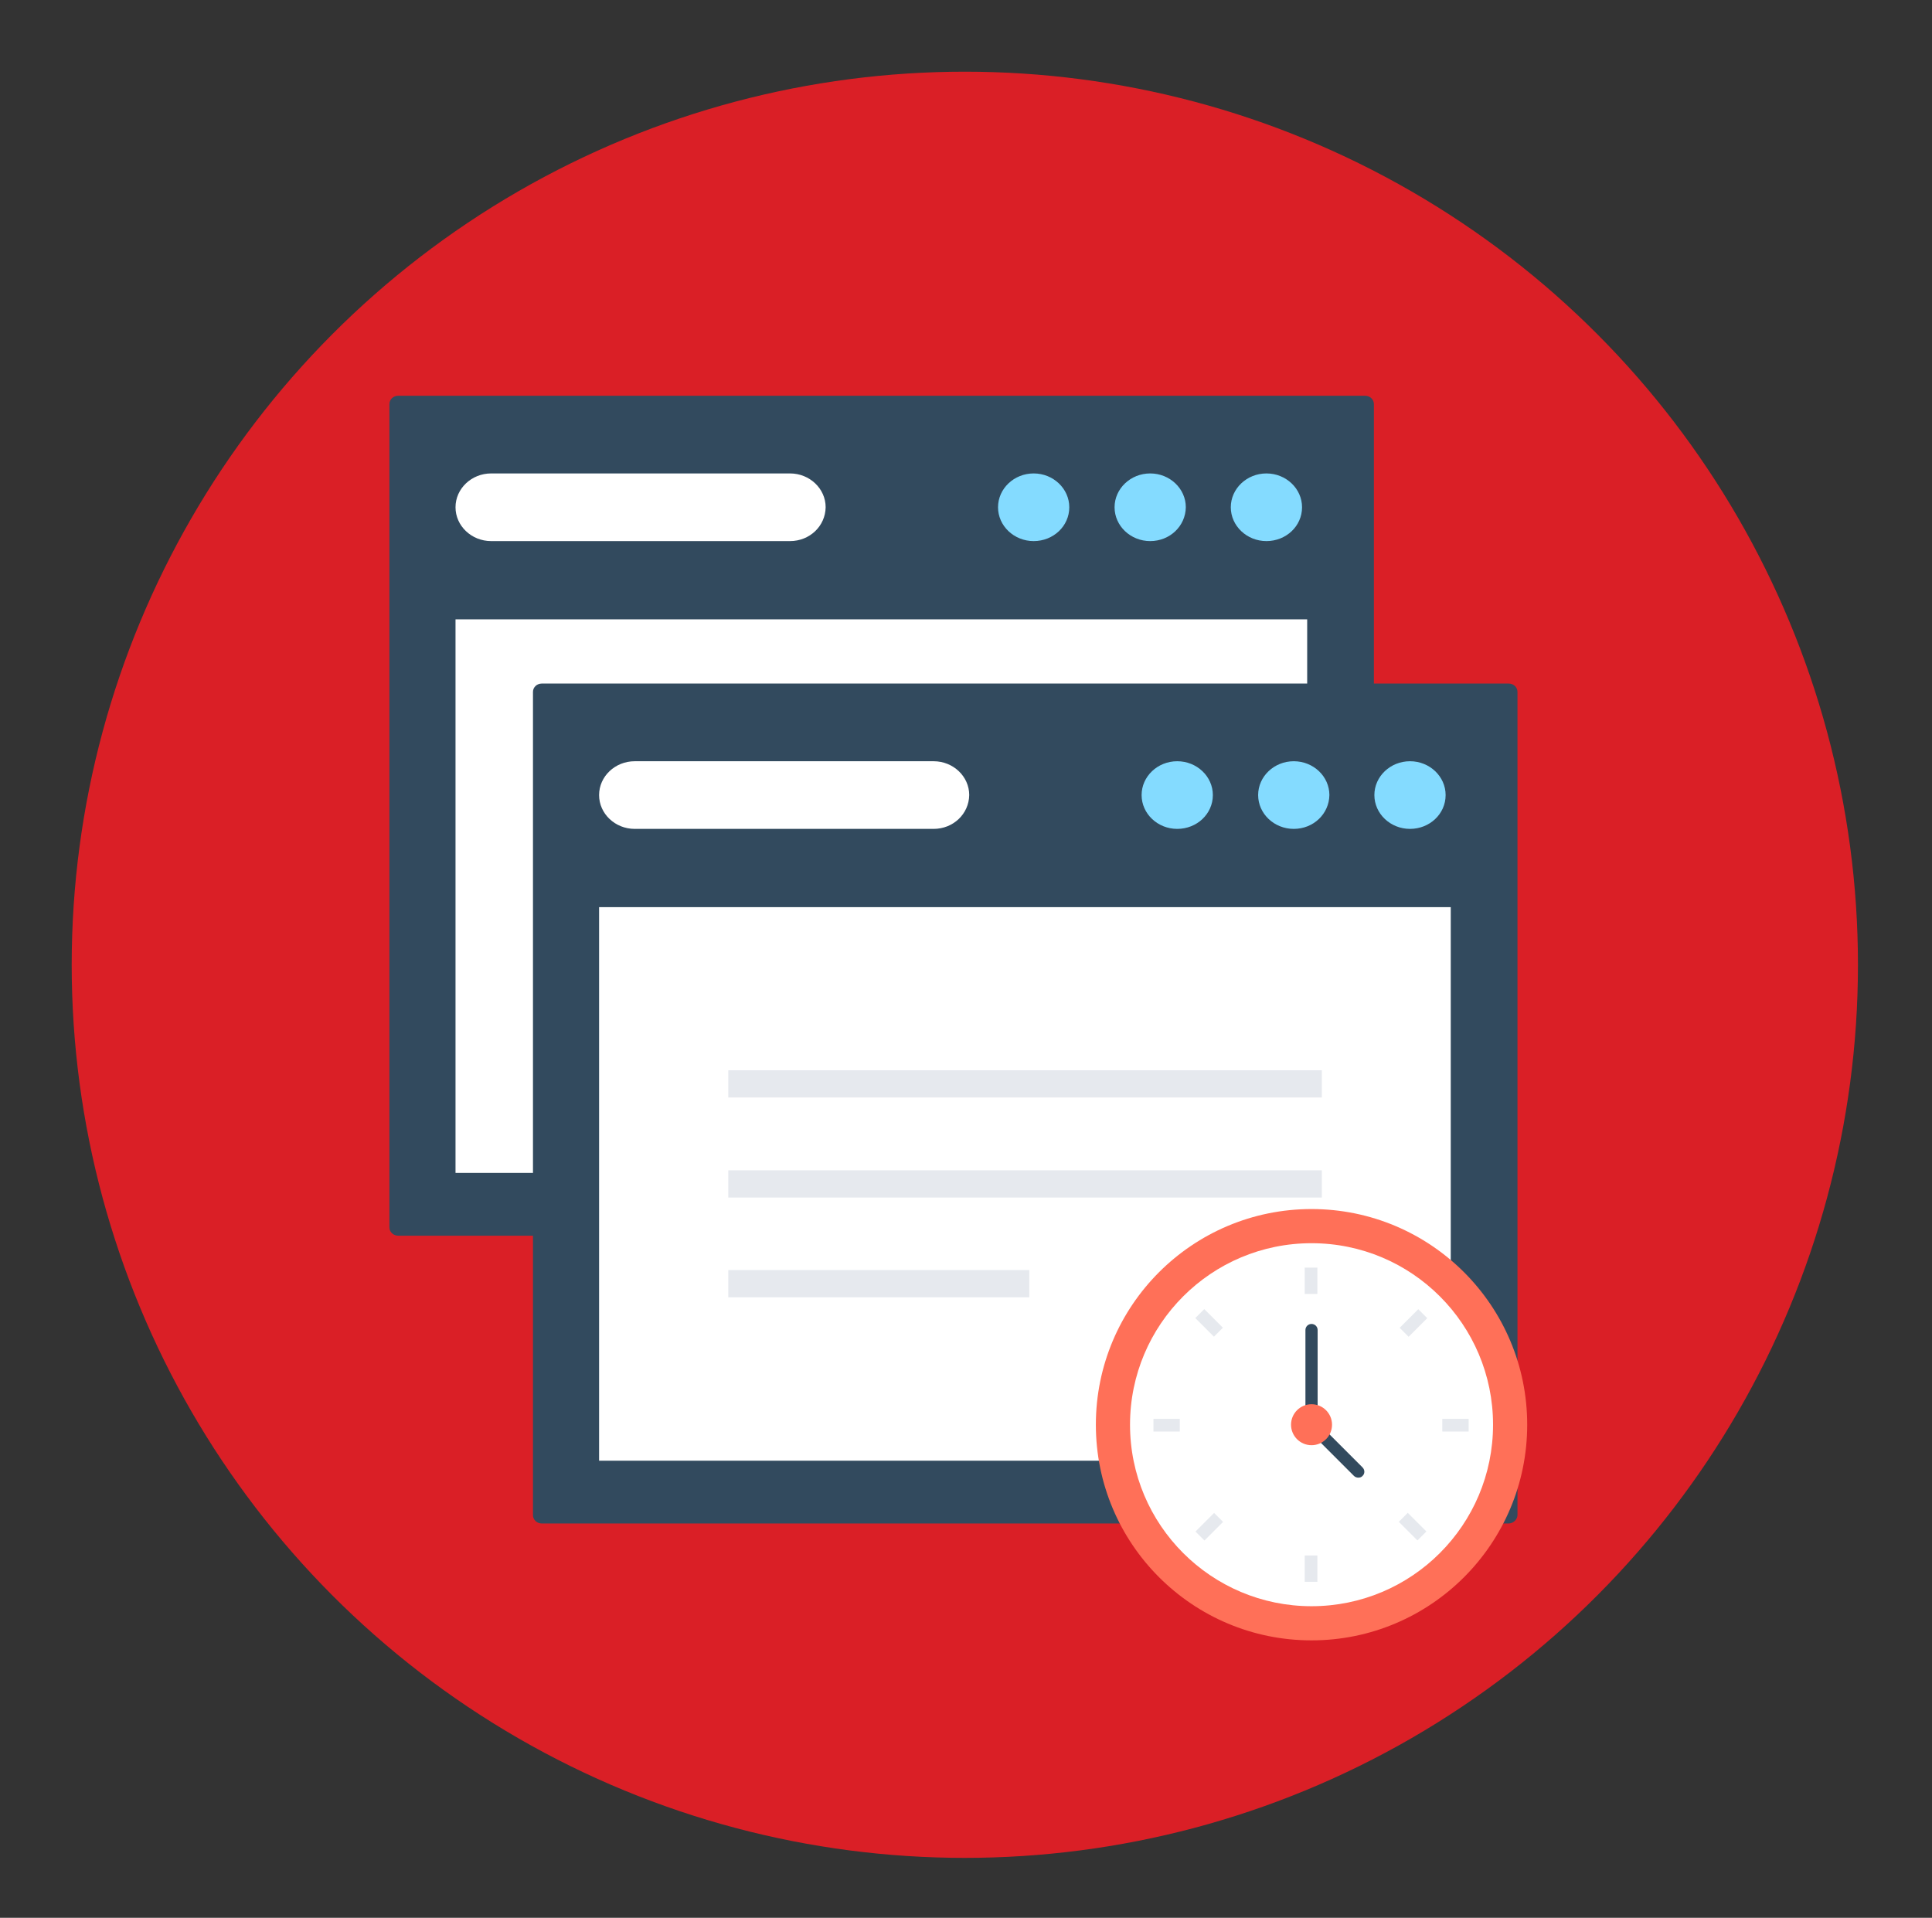 <?xml version="1.0" encoding="UTF-8" standalone="no"?>
<!DOCTYPE svg PUBLIC "-//W3C//DTD SVG 1.1//EN" "http://www.w3.org/Graphics/SVG/1.1/DTD/svg11.dtd">
<svg width="100%" height="100%" viewBox="0 0 137 136" version="1.1" xmlns="http://www.w3.org/2000/svg" xmlns:xlink="http://www.w3.org/1999/xlink" xml:space="preserve" style="fill-rule:evenodd;clip-rule:evenodd;stroke-linejoin:round;stroke-miterlimit:1.414;">
    <rect x="0" y="0" width="137" height="136" fill="#333333" stroke="none"/>
    <g>
        <circle cx="68.417" cy="68.417" r="63.333" style="fill:rgb(218,31,38);"/>
        <g>
            <g transform="matrix(0.833,0,0,0.791,6.036,3.821)">
                <g transform="matrix(0.257,0,0,0.257,2.901,3.407)">
                    <path d="M412.6,399L92.4,399C90.8,399 89.5,397.7 89.5,396.1L89.5,108.9C89.5,107.3 90.8,106 92.4,106L412.7,106C414.3,106 415.6,107.3 415.6,108.9L415.6,396.2C415.5,397.7 414.2,399 412.6,399Z" style="fill:rgb(50,74,94);fill-rule:nonzero;"/>
                </g>
                <g transform="matrix(0.257,0,0,0.257,2.901,3.407)">
                    <rect x="111.4" y="184" width="282.1" height="193.1" style="fill:white;"/>
                </g>
                <g transform="matrix(0.257,0,0,0.257,2.901,3.407)">
                    <path d="M380,156.7C373.5,156.7 368.2,151.4 368.2,144.9C368.2,138.4 373.5,133.1 380,133.1C386.5,133.1 391.8,138.4 391.8,144.9C391.8,151.5 386.5,156.7 380,156.7Z" style="fill:rgb(132,219,255);fill-rule:nonzero;"/>
                </g>
                <g transform="matrix(0.257,0,0,0.257,2.901,3.407)">
                    <path d="M341.5,156.7C335,156.7 329.7,151.4 329.7,144.9C329.7,138.4 335,133.1 341.5,133.1C348,133.1 353.3,138.4 353.3,144.9C353.2,151.5 348,156.7 341.5,156.7Z" style="fill:rgb(132,219,255);fill-rule:nonzero;"/>
                </g>
                <g transform="matrix(0.257,0,0,0.257,2.901,3.407)">
                    <path d="M302.9,156.7C296.4,156.7 291.1,151.4 291.1,144.9C291.1,138.4 296.4,133.1 302.9,133.1C309.4,133.1 314.7,138.4 314.7,144.9C314.7,151.5 309.4,156.7 302.9,156.7Z" style="fill:rgb(132,219,255);fill-rule:nonzero;"/>
                </g>
                <g transform="matrix(0.257,0,0,0.257,2.901,3.407)">
                    <path d="M222.2,156.7L123.2,156.7C116.7,156.7 111.4,151.4 111.4,144.9C111.4,138.4 116.7,133.1 123.2,133.1L222.2,133.1C228.7,133.1 234,138.4 234,144.9C233.9,151.5 228.7,156.7 222.2,156.7Z" style="fill:white;fill-rule:nonzero;"/>
                </g>
                <g transform="matrix(0.257,0,0,0.257,2.901,3.407)">
                    <rect x="154.2" y="240.9" width="196.6" height="9.5" style="fill:rgb(230,233,238);"/>
                </g>
                <g transform="matrix(0.257,0,0,0.257,2.901,3.407)">
                    <rect x="154.2" y="275.8" width="196.6" height="9.5" style="fill:rgb(230,233,238);"/>
                </g>
                <g transform="matrix(0.257,0,0,0.257,2.901,3.407)">
                    <rect x="154.2" y="310.6" width="99.7" height="9.5" style="fill:rgb(230,233,238);"/>
                </g>
            </g>
            <g transform="matrix(0.833,0,0,0.791,16.217,24.23)">
                <g transform="matrix(0.257,0,0,0.257,2.901,3.407)">
                    <path d="M412.6,399L92.4,399C90.8,399 89.5,397.7 89.5,396.1L89.5,108.9C89.5,107.3 90.8,106 92.4,106L412.7,106C414.3,106 415.6,107.3 415.6,108.9L415.6,396.2C415.5,397.7 414.2,399 412.6,399Z" style="fill:rgb(50,74,94);fill-rule:nonzero;"/>
                </g>
                <g transform="matrix(0.257,0,0,0.257,2.901,3.407)">
                    <rect x="111.4" y="184" width="282.1" height="193.1" style="fill:white;"/>
                </g>
                <g transform="matrix(0.257,0,0,0.257,2.901,3.407)">
                    <path d="M380,156.7C373.5,156.7 368.2,151.4 368.2,144.9C368.2,138.4 373.5,133.1 380,133.1C386.5,133.1 391.8,138.4 391.8,144.9C391.8,151.5 386.5,156.7 380,156.7Z" style="fill:rgb(132,219,255);fill-rule:nonzero;"/>
                </g>
                <g transform="matrix(0.257,0,0,0.257,2.901,3.407)">
                    <path d="M341.5,156.7C335,156.7 329.7,151.4 329.7,144.9C329.7,138.4 335,133.1 341.5,133.1C348,133.1 353.3,138.4 353.3,144.9C353.2,151.5 348,156.7 341.5,156.7Z" style="fill:rgb(132,219,255);fill-rule:nonzero;"/>
                </g>
                <g transform="matrix(0.257,0,0,0.257,2.901,3.407)">
                    <path d="M302.9,156.7C296.4,156.7 291.1,151.4 291.1,144.9C291.1,138.4 296.4,133.1 302.9,133.1C309.4,133.1 314.7,138.4 314.7,144.9C314.7,151.5 309.4,156.7 302.9,156.7Z" style="fill:rgb(132,219,255);fill-rule:nonzero;"/>
                </g>
                <g transform="matrix(0.257,0,0,0.257,2.901,3.407)">
                    <path d="M222.2,156.7L123.2,156.7C116.7,156.7 111.4,151.4 111.4,144.9C111.4,138.4 116.7,133.1 123.2,133.1L222.2,133.1C228.7,133.1 234,138.4 234,144.9C233.9,151.5 228.7,156.7 222.2,156.7Z" style="fill:white;fill-rule:nonzero;"/>
                </g>
                <g transform="matrix(0.257,0,0,0.257,2.901,3.407)">
                    <rect x="154.2" y="240.9" width="196.6" height="9.5" style="fill:rgb(230,233,238);"/>
                </g>
                <g transform="matrix(0.257,0,0,0.257,2.901,3.407)">
                    <rect x="154.2" y="275.8" width="196.6" height="9.5" style="fill:rgb(230,233,238);"/>
                </g>
                <g transform="matrix(0.257,0,0,0.257,2.901,3.407)">
                    <rect x="154.2" y="310.6" width="99.7" height="9.5" style="fill:rgb(230,233,238);"/>
                </g>
            </g>
        </g>
        <g transform="matrix(0.173,0,0,0.173,31.068,67.747)">
            <circle cx="358" cy="192.4" r="88.4" style="fill:rgb(255,112,88);"/>
            <circle cx="358" cy="192.4" r="74.4" style="fill:white;"/>
            <rect x="355.2" y="128" width="5.2" height="10.8" style="fill:rgb(230,233,238);"/>
            <rect x="355.2" y="246" width="5.2" height="10.8" style="fill:rgb(230,233,238);"/>
            <rect x="411.6" y="190" width="10.8" height="5.2" style="fill:rgb(230,233,238);"/>
            <rect x="293.2" y="190" width="10.8" height="5.2" style="fill:rgb(230,233,238);"/>
            <g transform="matrix(0.707,0.707,-0.707,0.707,223.705,-238.546)">
                <rect x="397.203" y="145.363" width="5.2" height="10.8" style="fill:rgb(230,233,238);"/>
            </g>
            <g transform="matrix(0.707,0.707,-0.707,0.707,258.24,-154.899)">
                <rect x="313.499" y="228.874" width="5.2" height="10.8" style="fill:rgb(230,233,238);"/>
            </g>
            <g transform="matrix(-0.707,0.707,-0.707,-0.707,847.347,117.412)">
                <rect x="396.757" y="228.797" width="5.2" height="10.8" style="fill:rgb(230,233,238);"/>
            </g>
            <g transform="matrix(-0.707,0.707,-0.707,-0.707,645.935,33.798)">
                <rect x="313.368" y="145.276" width="5.2" height="10.8" style="fill:rgb(230,233,238);"/>
            </g>
            <path d="M358,194.9C356.6,194.9 355.5,193.8 355.5,192.4L355.5,153.6C355.5,152.2 356.6,151.1 358,151.1C359.4,151.1 360.5,152.2 360.5,153.6L360.5,192.4C360.5,193.8 359.4,194.9 358,194.9Z" style="fill:rgb(50,74,94);fill-rule:nonzero;"/>
            <path d="M377.2,214.1C376.6,214.1 375.9,213.9 375.4,213.4L356.2,194.2C355.2,193.2 355.2,191.6 356.2,190.7C357.2,189.7 358.8,189.7 359.7,190.7L378.9,209.9C379.9,210.9 379.9,212.5 378.9,213.4C378.5,213.9 377.8,214.1 377.2,214.1Z" style="fill:rgb(50,74,94);fill-rule:nonzero;"/>
            <circle cx="358" cy="192.4" r="8.4" style="fill:rgb(255,112,88);"/>
        </g>
    </g>
</svg>
